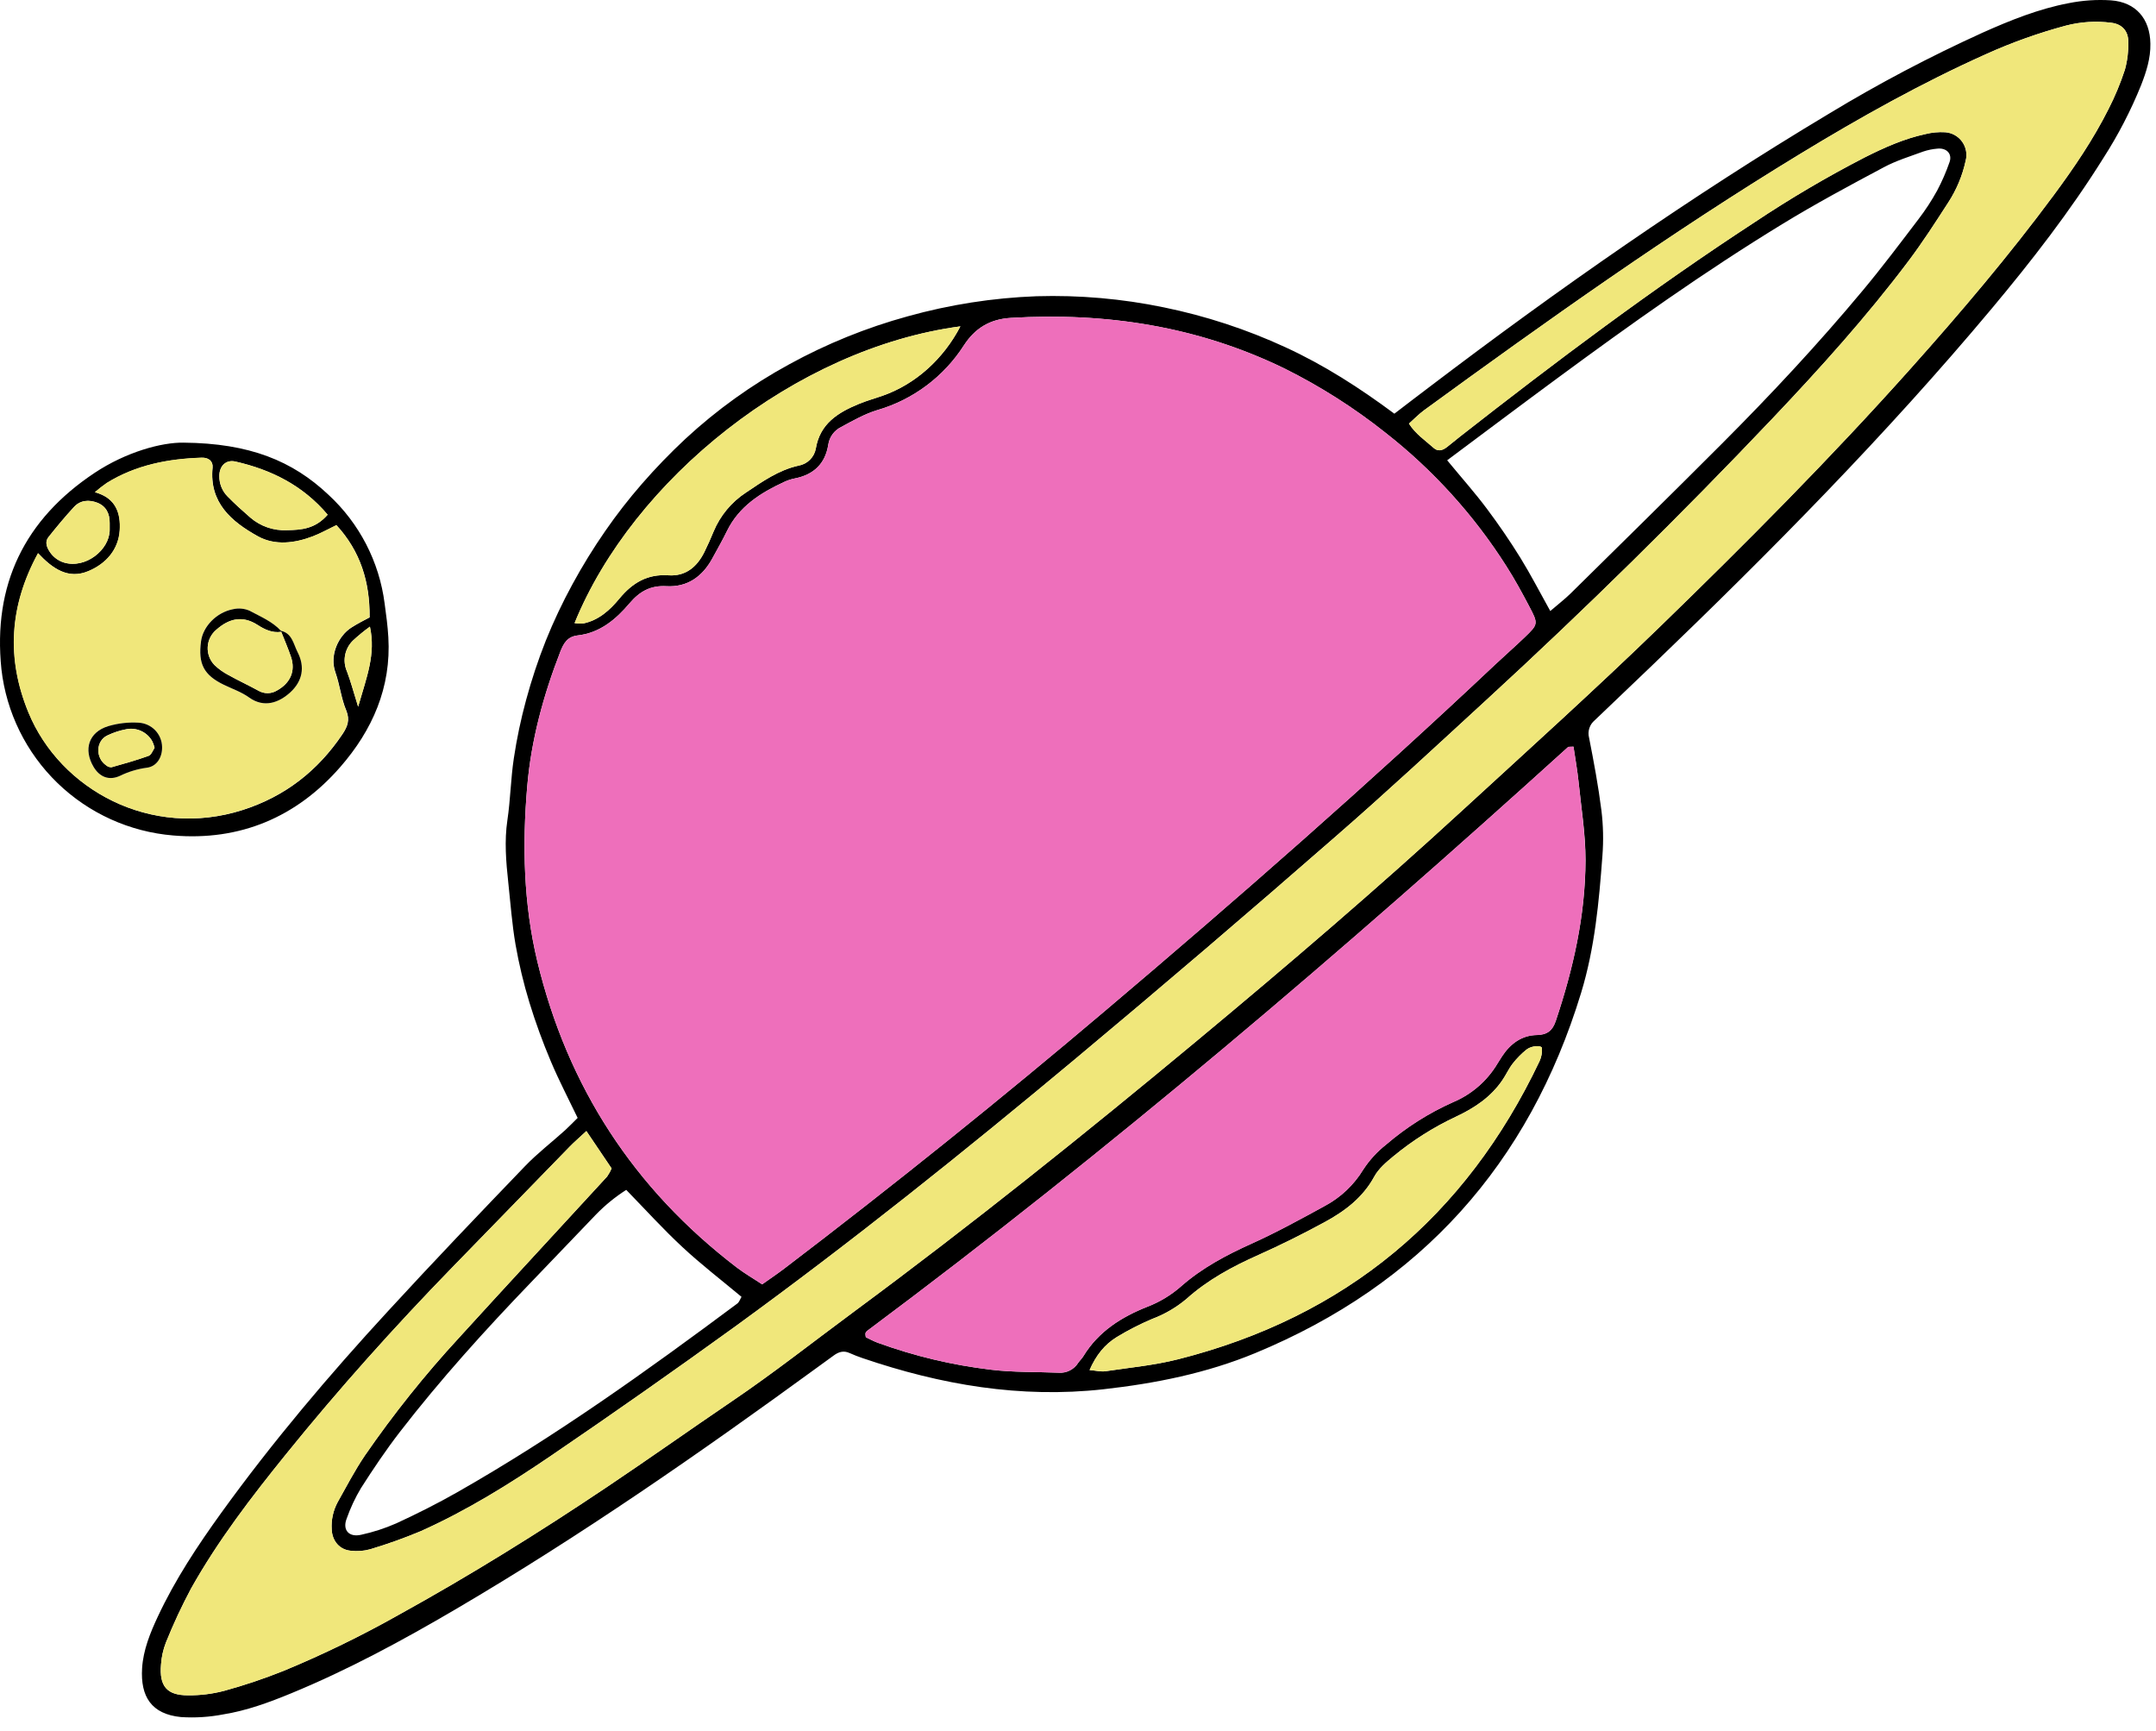 <svg width="147" height="118" viewBox="0 0 147 118" fill="none" xmlns="http://www.w3.org/2000/svg">
<path d="M143.926 0.023C142.96 -0.04 141.99 0.026 141.041 0.217C139.001 0.605 137.073 1.38 135.181 2.226C131.586 3.857 128.091 5.699 124.714 7.744C115.264 13.402 106.257 19.702 97.492 26.358C96.715 26.94 95.951 27.534 95.071 28.204C92.722 26.459 90.286 24.887 87.636 23.671C84.991 22.451 82.213 21.54 79.359 20.956C76.505 20.364 73.591 20.109 70.678 20.196C67.702 20.306 64.75 20.767 61.882 21.567C59.072 22.339 56.363 23.436 53.809 24.838C51.248 26.233 48.87 27.94 46.731 29.92C45.691 30.891 44.702 31.914 43.768 32.986C42.876 34.009 42.042 35.081 41.27 36.197C40.459 37.366 39.713 38.577 39.033 39.827C38.352 41.074 37.744 42.359 37.213 43.678C36.69 44.998 36.242 46.347 35.872 47.718C35.516 49.025 35.236 50.352 35.035 51.691C34.823 53.091 34.804 54.52 34.594 55.922C34.384 57.324 34.502 58.757 34.656 60.171C34.809 61.584 34.909 63 35.15 64.396C35.384 65.73 35.7 67.049 36.096 68.346C36.512 69.704 36.999 71.039 37.553 72.348C38.099 73.647 38.755 74.899 39.385 76.214C39.07 76.524 38.802 76.805 38.522 77.061C37.613 77.88 36.634 78.632 35.789 79.512C32.651 82.776 29.523 86.047 26.463 89.378C22.431 93.754 18.584 98.297 15.1 103.12C13.472 105.377 11.937 107.692 10.756 110.222C10.233 111.341 9.767 112.493 9.689 113.726C9.567 115.665 10.325 116.863 12.338 117.061C13.304 117.124 14.274 117.063 15.225 116.879C16.828 116.621 18.353 116.06 19.849 115.444C23.747 113.838 27.444 111.837 31.071 109.708C39.62 104.692 47.743 99.044 55.746 93.209C56.113 92.943 56.48 92.677 56.846 92.41C57.178 92.166 57.522 92.056 57.926 92.244C58.22 92.377 58.523 92.492 58.83 92.597C64.153 94.408 69.568 95.344 75.232 94.714C78.795 94.315 82.267 93.618 85.572 92.253C96.868 87.582 104.244 79.351 107.803 67.688C108.734 64.638 109.023 61.483 109.256 58.336C109.336 57.309 109.313 56.276 109.188 55.253C108.979 53.594 108.67 51.944 108.347 50.301C108.289 50.085 108.295 49.857 108.364 49.644C108.433 49.431 108.562 49.243 108.736 49.101C110.049 47.852 111.359 46.601 112.664 45.347C120.741 37.591 128.596 29.641 135.785 21.055C138.525 17.78 141.14 14.41 143.409 10.779C144.424 9.201 145.288 7.532 145.989 5.793C146.341 4.888 146.638 3.969 146.617 2.976C146.594 1.289 145.632 0.145 143.926 0.023ZM65.481 22.25C64.315 24.491 62.414 26.188 60.207 26.969C59.66 27.163 59.094 27.316 58.56 27.539C57.143 28.121 55.908 28.877 55.624 30.582C55.571 30.873 55.429 31.141 55.218 31.349C55.007 31.557 54.737 31.695 54.445 31.745C53.085 32.047 51.979 32.831 50.848 33.589C49.871 34.232 49.108 35.151 48.657 36.23C48.462 36.705 48.253 37.18 48.023 37.642C47.524 38.648 46.745 39.301 45.579 39.222C44.141 39.123 43.121 39.734 42.235 40.804C41.579 41.599 40.803 42.309 39.719 42.514C39.537 42.519 39.355 42.508 39.175 42.481C43.143 32.72 54.233 23.743 65.481 22.25ZM36.638 65.555C35.692 61.609 35.604 57.617 35.946 53.617C36.216 50.454 37.048 47.397 38.202 44.432C38.425 43.862 38.686 43.4 39.385 43.321C40.904 43.15 41.996 42.225 42.925 41.128C43.607 40.325 44.347 39.902 45.433 39.964C46.867 40.046 47.889 39.309 48.565 38.076C48.907 37.453 49.257 36.833 49.57 36.195C50.388 34.527 51.843 33.606 53.456 32.86C53.69 32.749 53.938 32.668 54.192 32.617C55.48 32.364 56.271 31.611 56.473 30.312C56.511 30.055 56.612 29.812 56.765 29.602C56.919 29.393 57.121 29.224 57.355 29.11C58.146 28.681 58.946 28.224 59.799 27.964C62.248 27.256 64.355 25.682 65.725 23.537C66.473 22.391 67.474 21.757 68.918 21.672C75.438 21.284 81.692 22.254 87.593 25.129C90.022 26.338 92.317 27.798 94.442 29.484C97.703 32.034 100.503 35.123 102.719 38.617C103.274 39.486 103.77 40.397 104.252 41.312C104.895 42.535 104.885 42.553 103.945 43.456C103.292 44.083 102.608 44.678 101.949 45.299C93.338 53.417 84.434 61.224 75.401 68.867C68.246 74.928 60.936 80.802 53.471 86.487C53.011 86.838 52.527 87.16 51.965 87.561C51.383 87.173 50.771 86.822 50.217 86.398C43.229 81.05 38.702 74.102 36.638 65.555ZM98.671 31.38C101.298 29.422 103.723 27.596 106.165 25.798C111.162 22.114 116.212 18.519 121.514 15.281C123.772 13.9 126.107 12.646 128.441 11.403C129.288 10.949 130.228 10.664 131.136 10.329C131.441 10.227 131.757 10.162 132.078 10.135C132.719 10.061 133.125 10.486 132.921 11.058C132.69 11.725 132.407 12.373 132.076 12.997C131.704 13.674 131.281 14.322 130.811 14.936C129.56 16.58 128.319 18.232 126.995 19.818C123.974 23.442 120.757 26.89 117.423 30.229C113.999 33.659 110.543 37.054 107.092 40.455C106.688 40.852 106.235 41.198 105.701 41.657C104.978 40.36 104.364 39.164 103.659 38.023C102.954 36.883 102.178 35.751 101.366 34.667C100.554 33.583 99.662 32.583 98.671 31.38ZM50.557 88.412C50.462 88.571 50.405 88.769 50.273 88.868C44.106 93.463 37.856 97.937 31.159 101.745C29.812 102.511 28.425 103.207 27.018 103.856C26.249 104.193 25.449 104.453 24.628 104.632C23.799 104.826 23.337 104.314 23.632 103.544C23.888 102.815 24.216 102.114 24.613 101.45C25.447 100.145 26.313 98.856 27.257 97.632C30.024 94.051 33.055 90.698 36.195 87.433C37.671 85.896 39.146 84.358 40.619 82.818C41.243 82.173 41.941 81.603 42.698 81.12C44.001 82.458 45.214 83.799 46.535 85.025C47.798 86.202 49.179 87.262 50.557 88.412ZM104.972 72.34C99.932 82.95 91.743 89.779 80.322 92.67C78.706 93.079 77.019 93.237 75.366 93.485C75.065 93.529 74.744 93.442 74.288 93.405C74.733 92.393 75.316 91.66 76.149 91.152C76.919 90.684 77.723 90.273 78.552 89.921C79.401 89.604 80.19 89.145 80.884 88.564C82.341 87.253 84.035 86.343 85.817 85.55C87.348 84.866 88.852 84.115 90.325 83.315C91.694 82.568 92.92 81.653 93.701 80.212C93.999 79.667 94.527 79.223 95.019 78.818C96.316 77.749 97.742 76.847 99.264 76.133C100.507 75.551 101.634 74.81 102.425 73.656C102.682 73.284 102.866 72.862 103.14 72.509C103.415 72.156 103.73 71.836 104.079 71.556C104.428 71.275 105.12 71.252 105.134 71.46C105.153 71.762 105.098 72.064 104.972 72.34ZM106.066 69.625C105.856 70.254 105.483 70.548 104.794 70.56C103.742 70.579 102.977 71.157 102.412 72.014C102.305 72.175 102.202 72.34 102.101 72.507C101.402 73.68 100.347 74.6 99.087 75.132C97.43 75.87 95.889 76.844 94.514 78.025C93.907 78.502 93.382 79.073 92.959 79.718C92.321 80.773 91.409 81.637 90.319 82.217C88.677 83.117 87.031 84.02 85.326 84.788C83.62 85.556 81.958 86.436 80.538 87.685C79.861 88.284 79.082 88.758 78.238 89.085C76.464 89.785 74.892 90.774 73.868 92.457C73.769 92.622 73.621 92.756 73.511 92.915C73.373 93.135 73.177 93.313 72.946 93.431C72.714 93.549 72.455 93.603 72.195 93.585C70.641 93.522 69.087 93.568 67.546 93.378C64.913 93.064 62.325 92.447 59.834 91.538C59.543 91.431 59.267 91.276 59.034 91.166C59.014 91.079 59.005 90.989 59.007 90.9C59.026 90.838 59.063 90.782 59.114 90.741C75.768 78.331 91.531 64.869 106.909 50.935C106.946 50.9 107.034 50.922 107.284 50.904C107.409 51.75 107.547 52.508 107.626 53.27C107.811 55.063 108.108 56.857 108.106 58.651C108.091 62.422 107.263 66.071 106.066 69.633V69.625ZM144.88 4.752C144.578 5.672 144.206 6.568 143.765 7.43C142.719 9.514 141.408 11.442 140.023 13.313C136.984 17.418 133.685 21.305 130.281 25.116C124.804 31.247 119.012 37.069 113.117 42.786C108.755 47.013 104.24 51.087 99.765 55.195C93.861 60.624 87.764 65.835 81.597 70.963C73.985 77.292 66.261 83.481 58.301 89.366C55.492 91.441 52.754 93.605 49.871 95.554C47.034 97.479 44.236 99.466 41.392 101.371C36.772 104.473 32.049 107.409 27.178 110.096C24.642 111.526 22.021 112.801 19.33 113.914C18.011 114.442 16.663 114.895 15.293 115.271C14.481 115.485 13.645 115.588 12.806 115.578C11.374 115.578 10.853 114.949 10.979 113.482C11.012 112.967 11.124 112.46 11.312 111.979C11.817 110.721 12.39 109.491 13.029 108.295C14.869 105.016 17.158 102.038 19.517 99.121C23.094 94.697 26.89 90.46 30.858 86.38C33.517 83.646 36.177 80.913 38.837 78.18C39.15 77.858 39.492 77.566 39.98 77.11L41.699 79.656C41.618 79.852 41.516 80.038 41.394 80.212C38.031 83.879 34.642 87.526 31.291 91.208C28.967 93.728 26.825 96.409 24.879 99.23C24.193 100.242 23.626 101.336 23.026 102.404C22.716 102.977 22.574 103.626 22.618 104.275C22.649 105.051 23.148 105.65 23.912 105.722C24.36 105.776 24.814 105.742 25.248 105.619C26.418 105.269 27.568 104.858 28.693 104.386C31.833 102.98 34.751 101.165 37.584 99.236C41.807 96.361 45.989 93.426 50.131 90.431C58.086 84.651 65.756 78.502 73.303 72.204C79.261 67.229 85.163 62.187 91.008 57.08C94.523 54.026 97.933 50.852 101.364 47.701C108.082 41.53 114.581 35.136 120.862 28.518C124.11 25.09 127.273 21.587 130.116 17.807C131.087 16.518 131.963 15.157 132.836 13.803C133.402 12.934 133.804 11.969 134.023 10.955C134.081 10.734 134.089 10.504 134.047 10.28C134.005 10.055 133.914 9.843 133.781 9.658C133.648 9.473 133.475 9.319 133.275 9.208C133.076 9.097 132.854 9.032 132.626 9.016C132.176 8.989 131.725 9.031 131.287 9.14C129.822 9.454 128.464 10.065 127.133 10.734C124.548 12.067 122.041 13.545 119.622 15.159C112.682 19.688 106.068 24.66 99.544 29.767C99.237 30.006 98.943 30.26 98.635 30.496C98.326 30.733 98.022 30.781 97.751 30.539C97.181 30.029 96.526 29.6 96.064 28.881C96.429 28.555 96.74 28.23 97.098 27.968C105.464 21.872 113.894 15.87 122.744 10.488C126.836 8 131.011 5.662 135.389 3.701C137.157 2.901 138.987 2.247 140.862 1.745C141.867 1.484 142.913 1.418 143.943 1.551C144.674 1.638 145.119 2.109 145.109 2.858C145.126 3.497 145.049 4.135 144.88 4.752V4.752Z" fill="black"/>
<path d="M108.096 58.651C108.096 62.422 107.263 66.067 106.066 69.633C105.856 70.261 105.483 70.556 104.794 70.568C103.742 70.587 102.977 71.165 102.411 72.022C102.305 72.183 102.202 72.348 102.101 72.514C101.402 73.688 100.346 74.608 99.087 75.14C97.43 75.878 95.889 76.852 94.513 78.033C93.907 78.509 93.382 79.081 92.959 79.725C92.321 80.781 91.409 81.645 90.319 82.225C88.677 83.124 87.031 84.028 85.325 84.796C83.62 85.564 81.958 86.444 80.538 87.693C79.86 88.289 79.081 88.761 78.238 89.085C76.464 89.785 74.892 90.774 73.868 92.457C73.769 92.622 73.621 92.755 73.51 92.915C73.372 93.135 73.177 93.313 72.946 93.431C72.714 93.549 72.455 93.603 72.195 93.585C70.641 93.521 69.087 93.568 67.546 93.378C64.913 93.064 62.325 92.447 59.834 91.538C59.543 91.431 59.267 91.276 59.034 91.165C59.014 91.079 59.005 90.989 59.007 90.9C59.026 90.838 59.063 90.782 59.114 90.741C75.768 78.331 91.531 64.869 106.909 50.935C106.946 50.9 107.034 50.922 107.284 50.904C107.409 51.75 107.547 52.508 107.626 53.27C107.801 55.063 108.098 56.857 108.096 58.651Z" fill="#EE6FBB"/>
<path d="M103.95 43.457C103.298 44.083 102.614 44.678 101.955 45.299C93.338 53.417 84.434 61.224 75.401 68.867C68.246 74.928 60.936 80.802 53.471 86.487C53.011 86.838 52.527 87.16 51.966 87.561C51.383 87.173 50.771 86.822 50.217 86.398C43.23 81.05 38.705 74.103 36.64 65.555C35.694 61.609 35.606 57.617 35.948 53.617C36.218 50.454 37.05 47.397 38.204 44.432C38.427 43.862 38.688 43.4 39.387 43.321C40.907 43.15 41.998 42.225 42.927 41.128C43.609 40.325 44.349 39.902 45.435 39.964C46.869 40.046 47.891 39.309 48.567 38.076C48.909 37.453 49.259 36.833 49.572 36.195C50.39 34.528 51.845 33.606 53.458 32.86C53.692 32.749 53.94 32.668 54.194 32.618C55.482 32.364 56.273 31.611 56.475 30.312C56.513 30.055 56.614 29.812 56.767 29.602C56.921 29.393 57.123 29.224 57.357 29.11C58.148 28.681 58.949 28.224 59.801 27.964C62.25 27.256 64.356 25.682 65.727 23.537C66.475 22.391 67.476 21.757 68.919 21.672C75.44 21.284 81.694 22.254 87.595 25.129C90.024 26.338 92.319 27.798 94.444 29.484C97.705 32.034 100.504 35.123 102.719 38.617C103.274 39.486 103.77 40.397 104.252 41.312C104.901 42.535 104.891 42.553 103.95 43.457Z" fill="#EE6FBB"/>
<path d="M104.972 72.34C99.933 82.95 91.743 89.779 80.323 92.67C78.706 93.079 77.02 93.237 75.366 93.485C75.065 93.529 74.744 93.442 74.288 93.405C74.733 92.393 75.316 91.66 76.149 91.152C76.92 90.684 77.723 90.273 78.553 89.921C79.401 89.604 80.19 89.145 80.884 88.564C82.341 87.253 84.035 86.343 85.817 85.55C87.348 84.866 88.852 84.115 90.325 83.315C91.695 82.568 92.921 81.653 93.702 80.212C93.999 79.667 94.527 79.223 95.019 78.818C96.316 77.749 97.742 76.847 99.264 76.133C100.508 75.551 101.635 74.81 102.425 73.656C102.682 73.284 102.866 72.862 103.14 72.509C103.415 72.156 103.73 71.836 104.079 71.556C104.428 71.275 105.12 71.252 105.134 71.46C105.153 71.762 105.098 72.064 104.972 72.34Z" fill="#F0E77B"/>
<path d="M145.111 2.86C145.128 3.498 145.05 4.136 144.88 4.752C144.578 5.672 144.206 6.568 143.765 7.43C142.719 9.514 141.408 11.442 140.023 13.313C136.984 17.418 133.685 21.305 130.281 25.116C124.804 31.247 119.012 37.069 113.117 42.786C108.755 47.013 104.24 51.087 99.765 55.195C93.861 60.624 87.764 65.835 81.597 70.963C73.985 77.292 66.261 83.481 58.301 89.366C55.492 91.441 52.754 93.605 49.871 95.554C47.034 97.479 44.236 99.466 41.392 101.371C36.772 104.473 32.048 107.409 27.178 110.096C24.642 111.526 22.021 112.801 19.33 113.914C18.011 114.442 16.663 114.895 15.293 115.271C14.481 115.485 13.645 115.588 12.806 115.578C11.374 115.578 10.853 114.949 10.979 113.482C11.012 112.967 11.124 112.46 11.312 111.979C11.817 110.721 12.39 109.491 13.029 108.295C14.869 105.016 17.158 102.038 19.517 99.121C23.094 94.697 26.89 90.46 30.858 86.38C33.517 83.646 36.177 80.913 38.837 78.18C39.15 77.858 39.492 77.566 39.98 77.11L41.699 79.656C41.618 79.852 41.516 80.038 41.394 80.212C38.031 83.879 34.642 87.526 31.291 91.208C28.967 93.728 26.825 96.409 24.879 99.23C24.193 100.242 23.626 101.336 23.026 102.404C22.716 102.977 22.574 103.626 22.617 104.275C22.649 105.051 23.148 105.65 23.912 105.722C24.36 105.776 24.814 105.742 25.248 105.619C26.418 105.269 27.568 104.858 28.693 104.386C31.833 102.98 34.751 101.165 37.584 99.236C41.806 96.361 45.989 93.426 50.131 90.431C58.086 84.651 65.756 78.502 73.303 72.204C79.261 67.229 85.163 62.187 91.008 57.08C94.523 54.026 97.933 50.852 101.364 47.701C108.082 41.53 114.581 35.136 120.862 28.518C124.11 25.09 127.273 21.587 130.116 17.808C131.087 16.518 131.963 15.157 132.836 13.803C133.402 12.934 133.804 11.969 134.023 10.955C134.081 10.734 134.089 10.504 134.047 10.28C134.005 10.055 133.914 9.843 133.781 9.658C133.647 9.473 133.475 9.319 133.275 9.208C133.076 9.097 132.854 9.032 132.626 9.016C132.176 8.989 131.724 9.031 131.287 9.14C129.822 9.454 128.464 10.065 127.133 10.734C124.548 12.067 122.041 13.545 119.622 15.159C112.682 19.688 106.068 24.66 99.544 29.767C99.237 30.006 98.943 30.26 98.634 30.496C98.326 30.733 98.022 30.781 97.75 30.539C97.181 30.029 96.526 29.601 96.064 28.881C96.429 28.555 96.74 28.23 97.098 27.968C105.464 21.872 113.894 15.87 122.744 10.488C126.836 8 131.011 5.662 135.389 3.701C137.157 2.901 138.987 2.247 140.862 1.745C141.867 1.484 142.913 1.418 143.943 1.551C144.672 1.63 145.117 2.102 145.111 2.86Z" fill="#F0E77B"/>
<path d="M65.481 22.25C64.315 24.491 62.415 26.188 60.207 26.969C59.66 27.163 59.094 27.316 58.56 27.539C57.144 28.121 55.908 28.877 55.624 30.581C55.571 30.873 55.429 31.141 55.218 31.349C55.008 31.557 54.737 31.695 54.445 31.745C53.085 32.047 51.979 32.831 50.848 33.589C49.871 34.232 49.108 35.151 48.657 36.23C48.462 36.705 48.253 37.18 48.023 37.641C47.524 38.648 46.745 39.301 45.579 39.222C44.141 39.123 43.121 39.734 42.235 40.804C41.579 41.599 40.803 42.309 39.719 42.514C39.537 42.519 39.355 42.508 39.175 42.481C43.143 32.72 54.233 23.743 65.481 22.25Z" fill="#F0E77B"/>
<path d="M26.478 43.441C26.433 42.666 26.329 41.903 26.224 41.139C25.859 38.299 24.505 35.678 22.398 33.734C19.95 31.421 17.022 30.219 12.52 30.178C11.032 30.151 8.613 30.805 6.46 32.232C1.669 35.41 -0.501 39.875 0.097 45.624C0.433 48.573 1.784 51.315 3.918 53.382C6.053 55.448 8.839 56.712 11.803 56.958C16.354 57.346 20.21 55.721 23.202 52.289C25.39 49.783 26.682 46.861 26.478 43.441ZM16.049 31.466C18.489 32.022 20.644 33.085 22.34 35.09C21.495 36.059 20.554 36.129 19.563 36.145C18.653 36.189 17.761 35.882 17.071 35.288C16.536 34.824 16.008 34.351 15.516 33.847C15.334 33.663 15.191 33.446 15.095 33.206C14.998 32.967 14.951 32.711 14.955 32.453C14.951 31.77 15.403 31.318 16.049 31.466V31.466ZM3.299 36.623C3.857 35.922 4.43 35.231 5.036 34.572C5.475 34.091 6.068 34.052 6.639 34.275C7.241 34.514 7.486 35.026 7.478 35.662C7.478 35.726 7.478 35.79 7.478 36.135C7.467 37.492 5.821 38.799 4.356 38.349C3.922 38.214 3.556 37.918 3.332 37.523C3.153 37.228 3.08 36.899 3.299 36.623V36.623ZM23.356 50.047C21.679 52.545 19.439 54.296 16.556 55.221C10.292 57.223 4.111 53.844 1.945 48.575C0.429 44.891 0.645 41.302 2.6 37.717C3.583 38.768 4.655 39.519 6.031 38.939C7.218 38.44 8.077 37.488 8.168 36.154C8.238 35.018 7.927 33.952 6.476 33.56C6.733 33.336 7.002 33.125 7.282 32.93C9.264 31.702 11.465 31.28 13.756 31.206C14.224 31.191 14.533 31.439 14.498 31.875C14.255 34.277 15.796 35.569 17.587 36.563C18.753 37.209 20.096 37.042 21.343 36.563C21.875 36.358 22.377 36.075 22.942 35.803C24.584 37.591 25.225 39.681 25.204 42.09C24.84 42.283 24.382 42.514 23.956 42.788C23.082 43.35 22.453 44.659 22.874 45.843C23.175 46.691 23.263 47.616 23.614 48.442C23.877 49.089 23.69 49.547 23.356 50.047V50.047ZM24.417 48.178C24.083 47.108 23.906 46.433 23.657 45.778C23.499 45.421 23.456 45.024 23.534 44.642C23.611 44.26 23.806 43.912 24.09 43.645C24.449 43.315 24.826 43.007 25.221 42.722C25.631 44.61 25.002 46.148 24.419 48.178H24.417Z" fill="black"/>
<path d="M7.478 35.662C7.478 35.726 7.478 35.79 7.478 36.135C7.467 37.492 5.821 38.799 4.356 38.349C3.922 38.214 3.556 37.918 3.332 37.523C3.155 37.229 3.082 36.899 3.301 36.624C3.859 35.922 4.432 35.231 5.038 34.572C5.477 34.091 6.07 34.053 6.641 34.276C7.241 34.514 7.486 35.026 7.478 35.662Z" fill="#F0E77B"/>
<path d="M22.34 35.09C21.495 36.059 20.554 36.129 19.563 36.145C18.653 36.189 17.761 35.882 17.071 35.288C16.536 34.824 16.008 34.351 15.516 33.847C15.335 33.663 15.191 33.446 15.095 33.206C14.998 32.967 14.951 32.711 14.955 32.453C14.955 31.77 15.408 31.318 16.053 31.466C18.489 32.022 20.644 33.085 22.34 35.09Z" fill="#F0E77B"/>
<path d="M24.419 48.178C24.085 47.108 23.908 46.433 23.659 45.778C23.501 45.421 23.458 45.024 23.536 44.642C23.613 44.26 23.808 43.912 24.092 43.645C24.451 43.315 24.829 43.007 25.223 42.722C25.631 44.61 25.002 46.148 24.419 48.178Z" fill="#F0E77B"/>
<path d="M23.945 42.782C24.37 42.508 24.829 42.285 25.192 42.084C25.213 39.681 24.572 37.585 22.93 35.797C22.365 36.069 21.864 36.352 21.331 36.558C20.084 37.036 18.738 37.203 17.576 36.558C15.784 35.563 14.244 34.272 14.487 31.869C14.529 31.433 14.213 31.185 13.744 31.2C11.454 31.274 9.252 31.697 7.271 32.924C6.991 33.119 6.721 33.33 6.464 33.554C7.916 33.942 8.226 35.012 8.157 36.148C8.075 37.483 7.216 38.435 6.019 38.933C4.644 39.515 3.571 38.762 2.588 37.711C0.634 41.302 0.418 44.886 1.933 48.57C4.1 53.838 10.288 57.218 16.544 55.215C19.429 54.29 21.67 52.539 23.344 50.041C23.679 49.541 23.865 49.084 23.591 48.43C23.247 47.604 23.152 46.685 22.851 45.832C22.441 44.653 23.07 43.344 23.945 42.782ZM10.008 52.339C9.373 52.423 8.755 52.609 8.18 52.89C7.438 53.237 6.783 52.977 6.373 52.281C5.668 51.087 6.045 49.919 7.366 49.508C8.044 49.307 8.752 49.226 9.458 49.27C9.883 49.294 10.283 49.477 10.579 49.782C10.874 50.088 11.043 50.493 11.052 50.918C11.065 51.633 10.678 52.256 10.008 52.339V52.339ZM19.767 47.218C19.027 47.881 18.019 48.3 16.97 47.546C16.457 47.178 15.831 46.964 15.254 46.685C13.894 46.026 13.505 45.264 13.7 43.72C13.834 42.71 14.753 41.75 15.876 41.535C16.251 41.447 16.644 41.481 16.999 41.632C17.743 42.037 18.553 42.363 19.148 43.005C19.911 43.173 20.001 43.91 20.274 44.444C20.82 45.483 20.62 46.45 19.767 47.218V47.218Z" fill="#F0E77B"/>
<path d="M20.282 44.443C20.008 43.91 19.919 43.173 19.155 43.005C18.561 42.363 17.75 42.035 17.006 41.632C16.652 41.481 16.259 41.447 15.883 41.535C14.76 41.75 13.841 42.71 13.707 43.72C13.499 45.271 13.902 46.026 15.262 46.685C15.845 46.966 16.464 47.177 16.977 47.546C18.026 48.3 19.035 47.881 19.775 47.218C20.62 46.45 20.82 45.483 20.282 44.443ZM18.895 47.069C18.703 47.189 18.481 47.254 18.254 47.256C18.027 47.258 17.804 47.198 17.609 47.082C16.933 46.712 16.231 46.388 15.559 46.012C15.217 45.832 14.903 45.606 14.624 45.339C14.467 45.177 14.344 44.984 14.265 44.772C14.185 44.561 14.15 44.335 14.162 44.109C14.174 43.883 14.232 43.662 14.333 43.46C14.434 43.258 14.575 43.078 14.749 42.933C15.615 42.169 16.528 41.936 17.572 42.611C18.05 42.919 18.572 43.168 19.175 43.075C19.4 43.645 19.645 44.207 19.841 44.787C20.16 45.745 19.802 46.563 18.895 47.069Z" fill="black"/>
<path d="M18.895 47.069C18.703 47.189 18.481 47.254 18.254 47.256C18.027 47.259 17.804 47.199 17.609 47.083C16.933 46.712 16.231 46.388 15.559 46.012C15.217 45.833 14.903 45.606 14.624 45.339C14.467 45.177 14.344 44.984 14.265 44.772C14.185 44.561 14.15 44.335 14.162 44.109C14.174 43.883 14.232 43.663 14.333 43.46C14.434 43.258 14.575 43.078 14.749 42.933C15.615 42.169 16.529 41.936 17.572 42.611C18.05 42.919 18.572 43.168 19.175 43.075C19.4 43.645 19.645 44.207 19.841 44.787C20.16 45.745 19.802 46.563 18.895 47.069Z" fill="#F0E77B"/>
<path d="M9.458 49.27C8.754 49.227 8.048 49.308 7.372 49.508C6.05 49.919 5.673 51.087 6.379 52.281C6.789 52.977 7.443 53.237 8.186 52.89C8.761 52.609 9.379 52.423 10.014 52.339C10.684 52.256 11.071 51.633 11.051 50.918C11.043 50.493 10.874 50.088 10.579 49.782C10.283 49.477 9.883 49.294 9.458 49.27V49.27ZM10.129 51.529C9.299 51.829 8.446 52.064 7.603 52.304C7.475 52.308 7.351 52.266 7.253 52.184C6.491 51.672 6.528 50.499 7.333 50.131C7.736 49.938 8.162 49.798 8.601 49.716C8.95 49.644 9.313 49.687 9.635 49.837C9.957 49.988 10.223 50.238 10.391 50.551C10.454 50.689 10.505 50.831 10.542 50.978C10.43 51.153 10.319 51.467 10.129 51.529Z" fill="black"/>
<path d="M10.537 50.986C10.42 51.152 10.319 51.467 10.129 51.536C9.299 51.837 8.446 52.072 7.603 52.312C7.475 52.316 7.351 52.273 7.253 52.192C6.491 51.68 6.528 50.507 7.333 50.138C7.736 49.946 8.162 49.806 8.601 49.723C8.95 49.652 9.313 49.695 9.635 49.845C9.957 49.996 10.223 50.246 10.391 50.559C10.452 50.697 10.501 50.839 10.537 50.986V50.986Z" fill="#F0E77B"/>
</svg>
